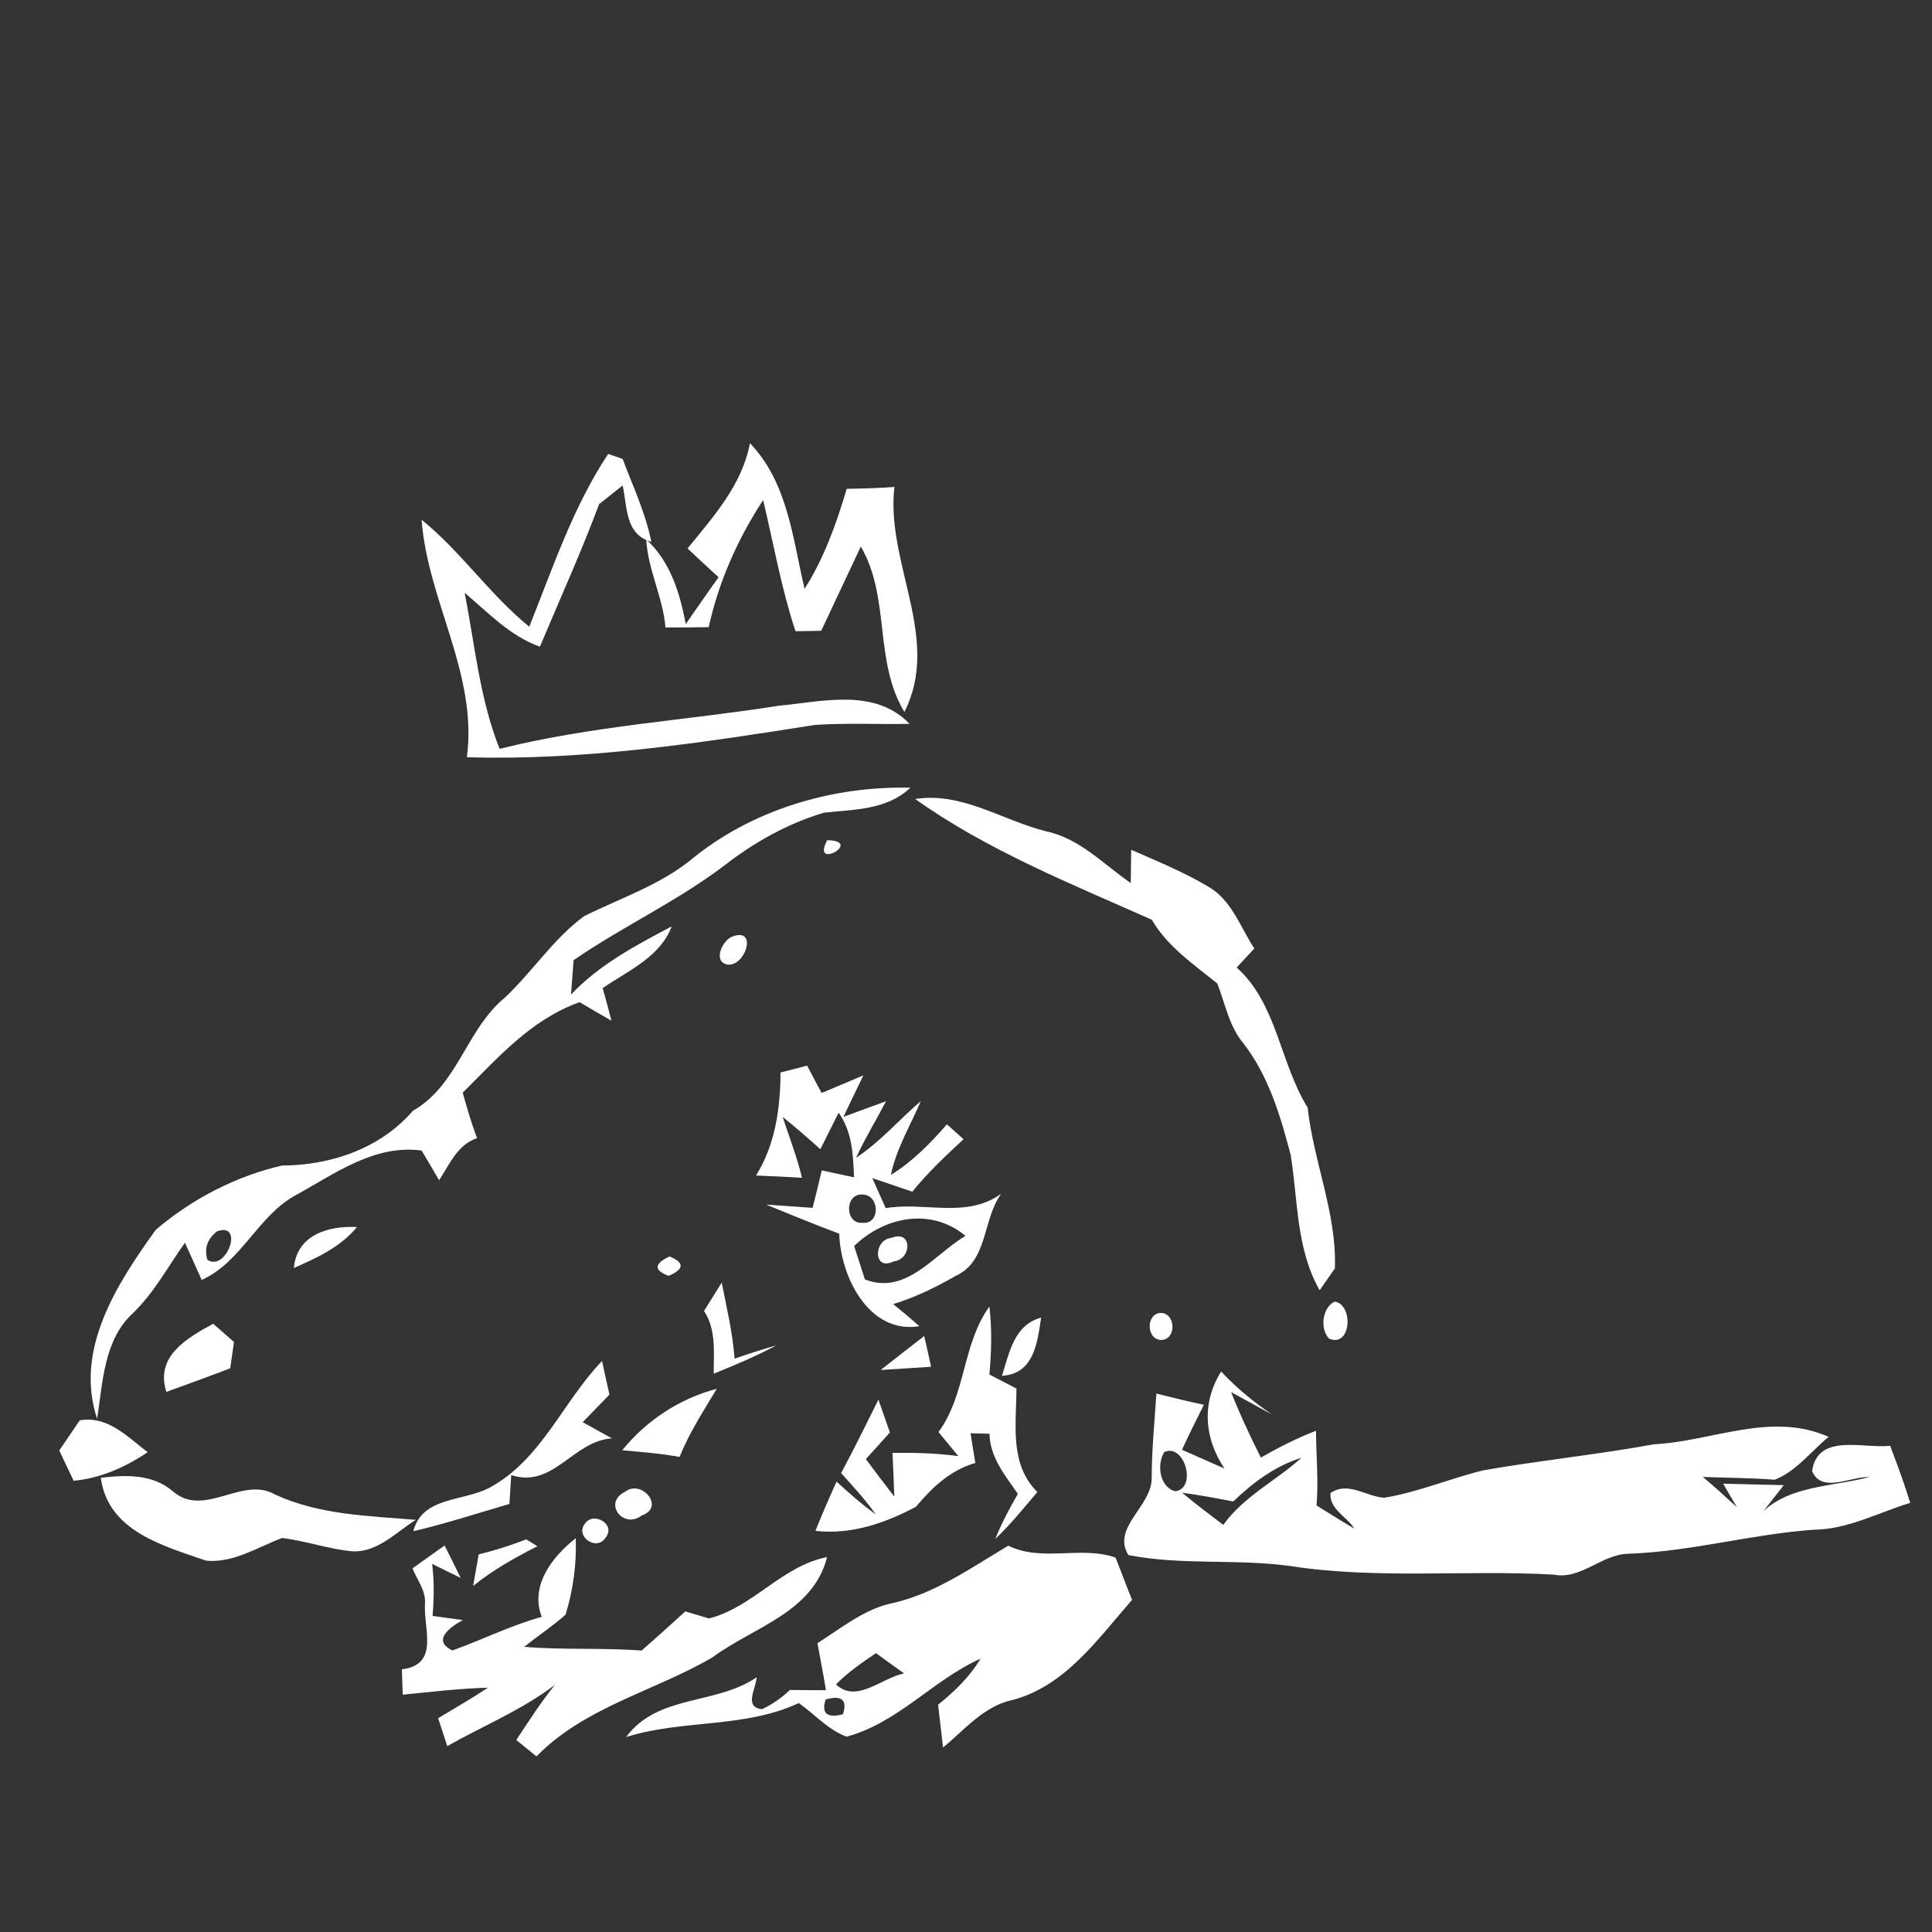 <?xml version="1.0" encoding="UTF-8" ?>
<!DOCTYPE svg PUBLIC "-//W3C//DTD SVG 1.1//EN" "http://www.w3.org/Graphics/SVG/1.1/DTD/svg11.dtd">
<svg width="180pt" height="180pt" viewBox="0 0 180 180" version="1.1" xmlns="http://www.w3.org/2000/svg">
<rect x="0" y="0" width="180" height="180" fill="#333333" stroke="none"/>
<g id="#ffffffff">
<path fill="#ffffff" opacity="1.00" d=" M 64.06 51.10 C 66.47 48.12 69.14 45.19 69.87 41.29 C 73.41 44.99 73.84 50.12 74.96 54.86 C 76.79 51.99 77.92 48.78 78.89 45.54 C 80.37 45.52 81.85 45.48 83.33 45.37 C 82.51 52.46 87.73 59.50 84.26 66.33 C 81.39 61.59 82.98 55.68 80.20 50.92 C 78.96 53.53 77.75 56.16 76.51 58.77 C 75.91 58.78 74.71 58.80 74.11 58.81 C 72.80 54.81 72.07 50.67 71.10 46.59 C 68.73 50.21 66.96 54.19 66.03 58.43 C 64.69 58.45 63.34 58.47 62.00 58.46 C 61.77 55.65 60.36 53.09 60.21 50.26 C 62.45 52.31 63.35 55.25 63.89 58.14 C 64.91 56.69 65.91 55.22 66.95 53.78 C 65.97 52.89 65.01 52.00 64.06 51.10 Z" />
<path fill="#ffffff" opacity="1.00" d=" M 56.66 42.29 C 56.99 42.41 57.67 42.64 58.01 42.76 C 58.97 45.31 60.15 47.79 60.68 50.48 C 58.23 49.81 58.45 47.22 58.01 45.23 C 57.46 45.66 56.37 46.54 55.82 46.97 C 54.14 51.46 52.16 55.83 50.30 60.25 C 47.52 59.26 45.49 57.08 43.29 55.23 C 44.25 60.10 44.69 65.13 46.55 69.77 C 55.08 67.63 63.90 67.12 72.58 65.75 C 76.65 65.36 81.52 64.08 84.74 67.44 C 81.80 67.50 78.86 67.34 75.93 67.54 C 65.21 69.23 54.39 70.88 43.50 70.55 C 44.52 62.77 39.83 55.95 39.28 48.42 C 42.95 51.39 45.63 55.40 49.31 58.39 C 51.51 52.90 53.37 47.27 56.66 42.29 Z" />
<path fill="#ffffff" opacity="1.00" d=" M 64.27 80.19 C 69.93 75.47 77.51 73.21 84.82 73.39 C 82.59 75.49 79.58 75.40 76.75 75.72 C 73.41 76.72 70.31 78.45 67.56 80.58 C 63.12 83.97 58.02 86.30 53.44 89.46 C 53.38 90.26 53.26 91.86 53.20 92.66 C 55.84 89.87 59.23 88.08 62.58 86.31 C 61.50 89.18 58.52 90.43 56.15 92.06 C 56.43 93.07 56.71 94.08 56.97 95.10 C 55.97 94.53 54.98 93.95 54.00 93.37 C 49.48 94.98 46.41 98.53 43.11 101.80 C 43.51 103.23 43.92 104.66 44.45 106.04 C 42.62 106.63 41.89 108.48 40.91 109.96 C 40.37 109.03 39.83 108.11 39.28 107.19 C 34.85 106.61 31.21 109.35 27.54 111.36 C 24.01 113.29 22.53 117.55 18.79 119.25 C 18.40 118.38 17.62 116.65 17.23 115.78 C 15.66 117.99 14.37 120.42 12.41 122.32 C 9.67 124.81 9.58 128.78 9.05 132.19 C 6.91 125.74 10.89 119.61 14.51 114.58 C 17.86 111.72 21.99 109.57 26.28 108.59 C 30.85 108.57 35.44 107.00 38.48 103.48 C 42.65 101.11 43.44 95.92 47.00 92.98 C 49.60 90.55 51.54 87.47 54.42 85.36 C 57.74 83.70 61.33 82.52 64.27 80.19 M 20.24 114.71 C 19.32 115.41 19.01 116.30 19.32 117.37 C 21.07 118.54 22.80 113.84 20.24 114.71 Z" />
<path fill="#ffffff" opacity="1.00" d=" M 85.26 74.44 C 89.61 73.76 93.35 76.41 97.41 77.44 C 100.58 78.09 102.79 80.51 105.35 82.27 C 105.36 81.50 105.38 79.95 105.39 79.17 C 107.81 80.24 110.27 81.23 112.54 82.59 C 114.74 83.82 115.55 86.37 116.86 88.37 C 116.31 88.96 115.77 89.55 115.22 90.14 C 119.00 93.55 119.23 99.00 121.83 103.19 C 122.38 108.24 124.55 113.05 124.37 118.17 C 124.02 118.68 123.31 119.70 122.95 120.21 C 120.76 116.38 120.93 111.84 120.25 107.61 C 119.30 103.96 118.19 100.24 115.85 97.21 C 114.50 95.61 114.16 93.52 113.41 91.63 C 111.19 89.83 108.79 88.22 107.31 85.69 C 99.77 82.33 92.02 79.24 85.26 74.44 Z" />
<path fill="#ffffff" opacity="1.00" d=" M 77.07 78.28 C 80.53 78.34 75.51 81.17 77.07 78.28 Z" />
<path fill="#ffffff" opacity="1.00" d=" M 68.25 87.25 C 70.61 86.37 69.47 90.06 67.78 89.87 C 66.36 89.61 67.32 87.55 68.25 87.25 Z" />
<path fill="#ffffff" opacity="1.00" d=" M 72.72 99.92 C 73.55 99.71 74.38 99.50 75.20 99.28 C 75.64 100.13 76.09 100.99 76.55 101.83 C 77.52 101.42 79.47 100.60 80.44 100.19 C 79.81 101.48 79.19 102.77 78.58 104.06 C 79.90 103.57 81.22 103.08 82.55 102.60 C 81.63 104.36 80.59 106.06 79.76 107.86 C 82.01 106.39 83.75 104.33 85.79 102.59 C 84.82 104.87 83.50 107.02 83.00 109.47 C 85.01 108.22 86.68 106.53 88.22 104.75 C 88.61 105.09 89.38 105.79 89.77 106.14 C 88.10 107.69 86.43 109.25 85.00 111.03 C 83.75 110.61 82.51 110.18 81.27 109.76 C 81.58 110.46 82.20 111.86 82.52 112.56 C 86.17 111.94 90.02 113.57 93.28 111.22 C 91.52 113.63 92.07 117.49 89.04 118.87 C 87.19 119.94 85.26 120.87 83.22 121.50 C 84.05 122.17 84.86 122.85 85.66 123.56 C 80.95 124.33 78.30 118.92 78.19 114.94 C 75.90 114.09 73.64 113.15 71.38 112.23 C 72.46 112.31 74.62 112.45 75.71 112.53 C 76.01 111.37 76.29 110.21 76.56 109.04 C 77.56 109.26 78.57 109.48 79.57 109.69 C 79.48 107.60 79.41 105.44 78.13 103.67 C 77.70 104.52 76.85 106.22 76.43 107.07 C 75.28 106.04 74.12 105.02 72.92 104.06 C 73.53 105.94 74.26 107.80 74.72 109.73 C 73.29 109.65 71.87 109.57 70.44 109.52 C 72.24 106.62 72.70 103.27 72.72 99.92 M 80.33 111.29 C 78.70 111.20 78.68 114.04 80.35 113.93 C 82.09 114.07 81.94 111.27 80.33 111.29 M 79.58 116.09 C 79.83 116.87 80.33 118.43 80.58 119.20 C 84.40 120.70 86.99 116.92 89.95 115.14 C 86.75 112.48 82.41 113.34 79.58 116.09 Z" />
<path fill="#ffffff" opacity="1.00" d=" M 27.38 118.13 C 27.66 115.04 30.59 114.19 33.26 114.32 C 31.73 116.18 29.54 117.19 27.38 118.13 Z" />
<path fill="#ffffff" opacity="1.00" d=" M 83.06 115.33 C 85.02 114.54 84.97 117.34 83.27 117.52 C 81.31 118.49 81.37 115.47 83.06 115.33 Z" />
<path fill="#ffffff" opacity="1.00" d=" M 62.38 117.06 C 63.79 117.64 63.76 118.24 62.29 118.87 C 60.90 118.34 60.93 117.74 62.38 117.06 Z" />
<path fill="#ffffff" opacity="1.00" d=" M 65.59 122.14 C 66.14 121.26 66.69 120.38 67.24 119.50 C 67.71 121.85 68.26 124.18 68.44 126.58 C 69.73 126.13 71.03 125.72 72.34 125.34 C 70.46 126.35 68.48 127.18 66.50 127.98 C 66.48 125.99 66.75 123.88 65.59 122.14 Z" />
<path fill="#ffffff" opacity="1.00" d=" M 124.35 121.27 C 126.12 121.52 125.91 125.59 123.83 124.72 C 122.95 123.82 123.19 121.81 124.35 121.27 Z" />
<path fill="#ffffff" opacity="1.00" d=" M 108.17 122.32 C 109.56 122.37 109.62 124.83 108.18 124.84 C 106.77 124.80 106.75 122.35 108.17 122.32 Z" />
<path fill="#ffffff" opacity="1.00" d=" M 87.44 133.42 C 90.01 129.91 89.65 125.22 92.18 121.73 C 92.43 123.83 92.37 125.95 92.18 128.06 C 93.02 128.50 93.86 128.94 94.70 129.37 C 94.69 132.72 94.03 136.41 96.65 139.01 C 95.38 140.50 94.15 142.03 92.73 143.38 C 93.31 141.92 94.05 140.54 94.83 139.18 C 93.65 137.46 92.22 135.77 92.19 133.58 C 91.75 133.57 90.86 133.54 90.42 133.53 C 90.53 134.22 90.76 135.61 90.87 136.30 C 88.55 136.97 86.85 138.57 85.34 140.38 C 82.44 141.92 79.30 143.00 75.97 142.63 C 76.59 141.09 77.25 139.56 77.94 138.04 C 79.11 139.11 80.29 140.16 81.58 141.08 C 80.61 139.71 79.48 138.48 78.36 137.24 C 79.59 134.99 80.69 132.69 81.84 130.40 C 82.11 131.17 82.65 132.70 82.91 133.46 C 82.17 134.29 81.42 135.11 80.67 135.94 C 81.54 137.11 82.42 138.28 83.32 139.43 C 83.28 138.07 83.21 136.71 83.15 135.36 C 85.20 135.34 87.25 135.38 89.29 135.67 C 88.67 134.92 88.06 134.17 87.44 133.42 Z" />
<path fill="#ffffff" opacity="1.00" d=" M 93.35 128.18 C 94.04 126.04 94.47 123.44 97.00 122.76 C 96.65 125.09 96.34 128.01 93.35 128.18 Z" />
<path fill="#ffffff" opacity="1.00" d=" M 15.50 129.68 C 14.44 126.37 17.39 124.68 19.86 123.33 C 20.35 123.76 21.31 124.61 21.80 125.03 C 21.71 125.65 21.54 126.87 21.45 127.48 C 19.48 128.24 17.49 128.95 15.50 129.68 Z" />
<path fill="#ffffff" opacity="1.00" d=" M 82.05 127.64 C 83.41 126.58 84.75 125.51 86.11 124.47 C 86.27 125.19 86.59 126.62 86.75 127.34 C 85.18 127.45 83.62 127.53 82.05 127.64 Z" />
<path fill="#ffffff" opacity="1.00" d=" M 45.58 138.62 C 50.43 136.02 52.42 130.62 56.09 126.80 C 56.32 127.84 56.54 128.89 56.78 129.93 C 55.96 130.79 55.12 131.64 54.29 132.50 C 55.19 133.01 56.11 133.51 57.02 134.01 C 53.41 134.22 51.54 138.72 47.63 137.43 C 47.57 138.32 47.52 139.22 47.46 140.12 C 44.48 140.99 41.53 141.95 38.51 142.66 C 39.33 139.42 43.15 139.90 45.58 138.62 Z" />
<path fill="#ffffff" opacity="1.00" d=" M 113.77 127.78 C 115.18 129.30 116.79 130.61 118.50 131.78 C 117.55 131.26 115.65 130.22 114.70 129.70 C 115.52 131.78 116.47 133.80 117.47 135.80 C 119.13 134.85 120.83 133.99 122.61 133.30 C 122.62 135.62 122.85 137.94 122.66 140.26 C 123.83 140.98 124.99 141.73 126.19 142.42 C 125.49 141.31 123.82 140.59 123.96 139.10 C 125.59 137.98 127.26 139.43 128.96 139.54 C 132.14 139.03 135.12 137.73 138.23 136.98 C 143.51 136.06 148.84 135.52 154.11 134.56 C 159.55 134.28 164.99 131.48 170.37 133.87 C 168.73 135.21 167.34 137.10 165.34 137.86 C 163.11 137.69 160.88 137.69 158.65 137.60 C 159.73 138.51 160.78 139.46 161.82 140.42 C 161.50 139.87 160.86 138.78 160.54 138.23 C 161.95 138.27 164.78 138.34 166.19 138.37 C 165.14 139.72 164.09 141.06 163.04 142.40 C 165.35 138.32 170.22 138.66 174.17 137.61 C 172.48 137.53 169.71 139.18 168.83 137.06 C 169.35 133.47 173.59 134.99 176.10 134.70 C 176.77 136.46 177.42 138.22 177.97 140.02 C 175.00 140.92 172.16 142.49 169.00 142.52 C 163.19 142.93 157.53 144.56 151.70 144.76 C 149.20 144.81 147.30 147.22 144.72 146.70 C 136.57 146.25 128.35 147.15 120.25 145.91 C 115.24 145.21 110.09 145.86 105.13 144.88 C 103.53 142.30 107.38 140.30 107.30 137.65 C 107.31 135.03 107.57 132.43 107.74 129.83 C 109.20 130.21 110.68 130.56 112.16 130.88 C 111.47 132.28 110.77 133.66 110.12 135.07 C 111.44 135.65 112.76 136.24 114.08 136.82 C 112.19 134.00 111.94 130.70 113.77 127.78 M 108.47 135.29 C 107.76 136.42 108.02 138.56 109.50 138.94 C 111.56 138.67 110.36 134.41 108.47 135.29 M 114.90 139.89 C 113.31 139.58 111.73 139.29 110.13 139.07 C 111.38 140.11 112.67 141.09 113.97 142.07 C 115.88 139.41 118.87 137.97 121.25 135.82 C 118.80 136.58 116.73 138.13 114.90 139.89 Z" />
<path fill="#ffffff" opacity="1.00" d=" M 57.97 135.12 C 60.22 132.34 63.32 130.30 66.78 129.39 C 65.54 131.46 64.22 133.49 63.31 135.74 C 61.54 135.41 59.75 135.28 57.97 135.12 Z" />
<path fill="#ffffff" opacity="1.00" d=" M 7.43 132.33 C 10.05 131.88 11.86 133.86 13.76 135.30 C 11.68 136.69 9.36 137.73 6.86 137.96 C 6.52 137.26 5.85 135.84 5.52 135.14 C 6.00 134.44 6.96 133.03 7.43 132.33 Z" />
<path fill="#ffffff" opacity="1.00" d=" M 9.39 137.68 C 11.73 137.41 14.19 137.31 16.09 138.93 C 19.01 141.48 22.56 137.48 25.60 139.23 C 29.71 141.14 34.31 141.23 38.74 141.60 C 36.92 142.74 35.24 144.59 32.92 144.54 C 30.66 144.35 28.51 143.56 26.28 143.29 C 24.00 144.15 21.70 145.66 19.19 145.40 C 15.18 144.00 10.07 142.67 9.39 137.68 Z" />
<path fill="#ffffff" opacity="1.00" d=" M 58.23 138.99 C 59.75 137.77 62.03 140.43 59.79 141.19 C 58.09 142.52 56.13 140.03 58.23 138.99 Z" />
<path fill="#ffffff" opacity="1.00" d=" M 54.50 141.95 C 55.32 140.77 57.44 142.05 56.41 143.27 C 55.60 144.56 53.55 143.16 54.50 141.95 Z" />
<path fill="#ffffff" opacity="1.00" d=" M 44.60 144.82 C 46.11 144.45 47.58 143.98 49.03 143.42 C 49.29 143.58 49.81 143.90 50.07 144.06 C 47.97 145.12 45.91 146.28 44.08 147.76 C 44.26 146.78 44.43 145.80 44.60 144.82 Z" />
<path fill="#ffffff" opacity="1.00" d=" M 38.43 146.12 C 39.43 145.42 40.42 144.69 41.42 143.99 C 41.93 144.99 42.43 146.00 42.92 147.01 C 42.03 146.58 41.14 146.14 40.26 145.70 C 40.46 147.31 40.44 148.93 40.30 150.55 C 41.01 150.65 42.42 150.84 43.12 150.94 C 42.00 151.55 40.17 152.82 42.15 153.77 C 44.94 152.77 47.60 151.43 50.47 150.64 C 49.36 147.72 51.45 145.04 53.64 143.31 C 53.73 145.72 53.40 148.13 52.69 150.44 C 51.47 151.51 50.11 152.42 48.84 153.43 C 52.48 153.74 56.14 153.50 59.78 153.78 C 61.15 152.58 62.50 151.36 63.85 150.13 C 64.58 150.35 65.31 150.57 66.05 150.79 C 70.20 149.72 72.87 145.88 77.06 145.07 C 75.74 150.25 70.19 151.59 66.38 154.41 C 60.96 157.58 54.51 159.01 49.98 163.64 C 49.35 163.12 48.73 162.62 48.10 162.11 C 49.25 160.37 50.39 158.61 51.69 156.98 C 48.62 159.32 45.01 160.79 41.67 162.68 C 41.46 162.03 41.03 160.73 40.82 160.08 C 42.38 159.15 43.94 158.24 45.46 157.24 C 42.80 157.31 40.16 157.63 37.52 157.89 C 37.50 157.30 37.46 156.12 37.44 155.53 C 41.03 155.07 39.40 151.71 39.60 149.28 C 39.63 148.12 38.84 147.15 38.43 146.12 Z" />
<path fill="#ffffff" opacity="1.00" d=" M 93.94 144.01 C 97.11 145.56 100.74 143.98 103.93 145.12 C 104.46 146.43 104.94 147.75 105.47 149.06 C 102.29 152.68 99.25 157.09 94.34 158.38 C 91.64 158.96 89.89 161.15 87.86 162.81 C 87.74 161.81 87.51 159.82 87.40 158.82 C 88.93 157.60 90.35 156.22 91.36 154.53 C 86.95 156.50 83.69 160.50 78.88 161.80 C 77.16 161.18 75.90 159.71 74.42 158.67 C 69.34 161.05 63.60 160.17 58.33 161.84 C 61.29 157.83 66.68 158.88 70.49 156.27 C 70.45 157.31 69.26 159.06 71.00 159.24 C 71.96 158.79 72.82 158.19 73.59 157.45 C 74.71 157.46 75.83 157.48 76.95 157.47 C 76.71 156.01 76.43 154.55 76.16 153.09 C 78.43 151.66 80.57 149.86 83.28 149.33 C 87.21 148.41 90.52 146.03 93.94 144.01 M 77.89 156.93 C 79.79 158.75 82.17 156.30 84.23 155.91 C 83.35 155.28 82.48 154.65 81.61 154.02 C 80.31 154.91 78.99 155.80 77.89 156.93 M 76.92 158.34 C 76.51 159.64 77.05 160.10 78.54 159.71 C 78.96 158.37 78.42 157.91 76.92 158.34 Z" />
</g>
</svg>
